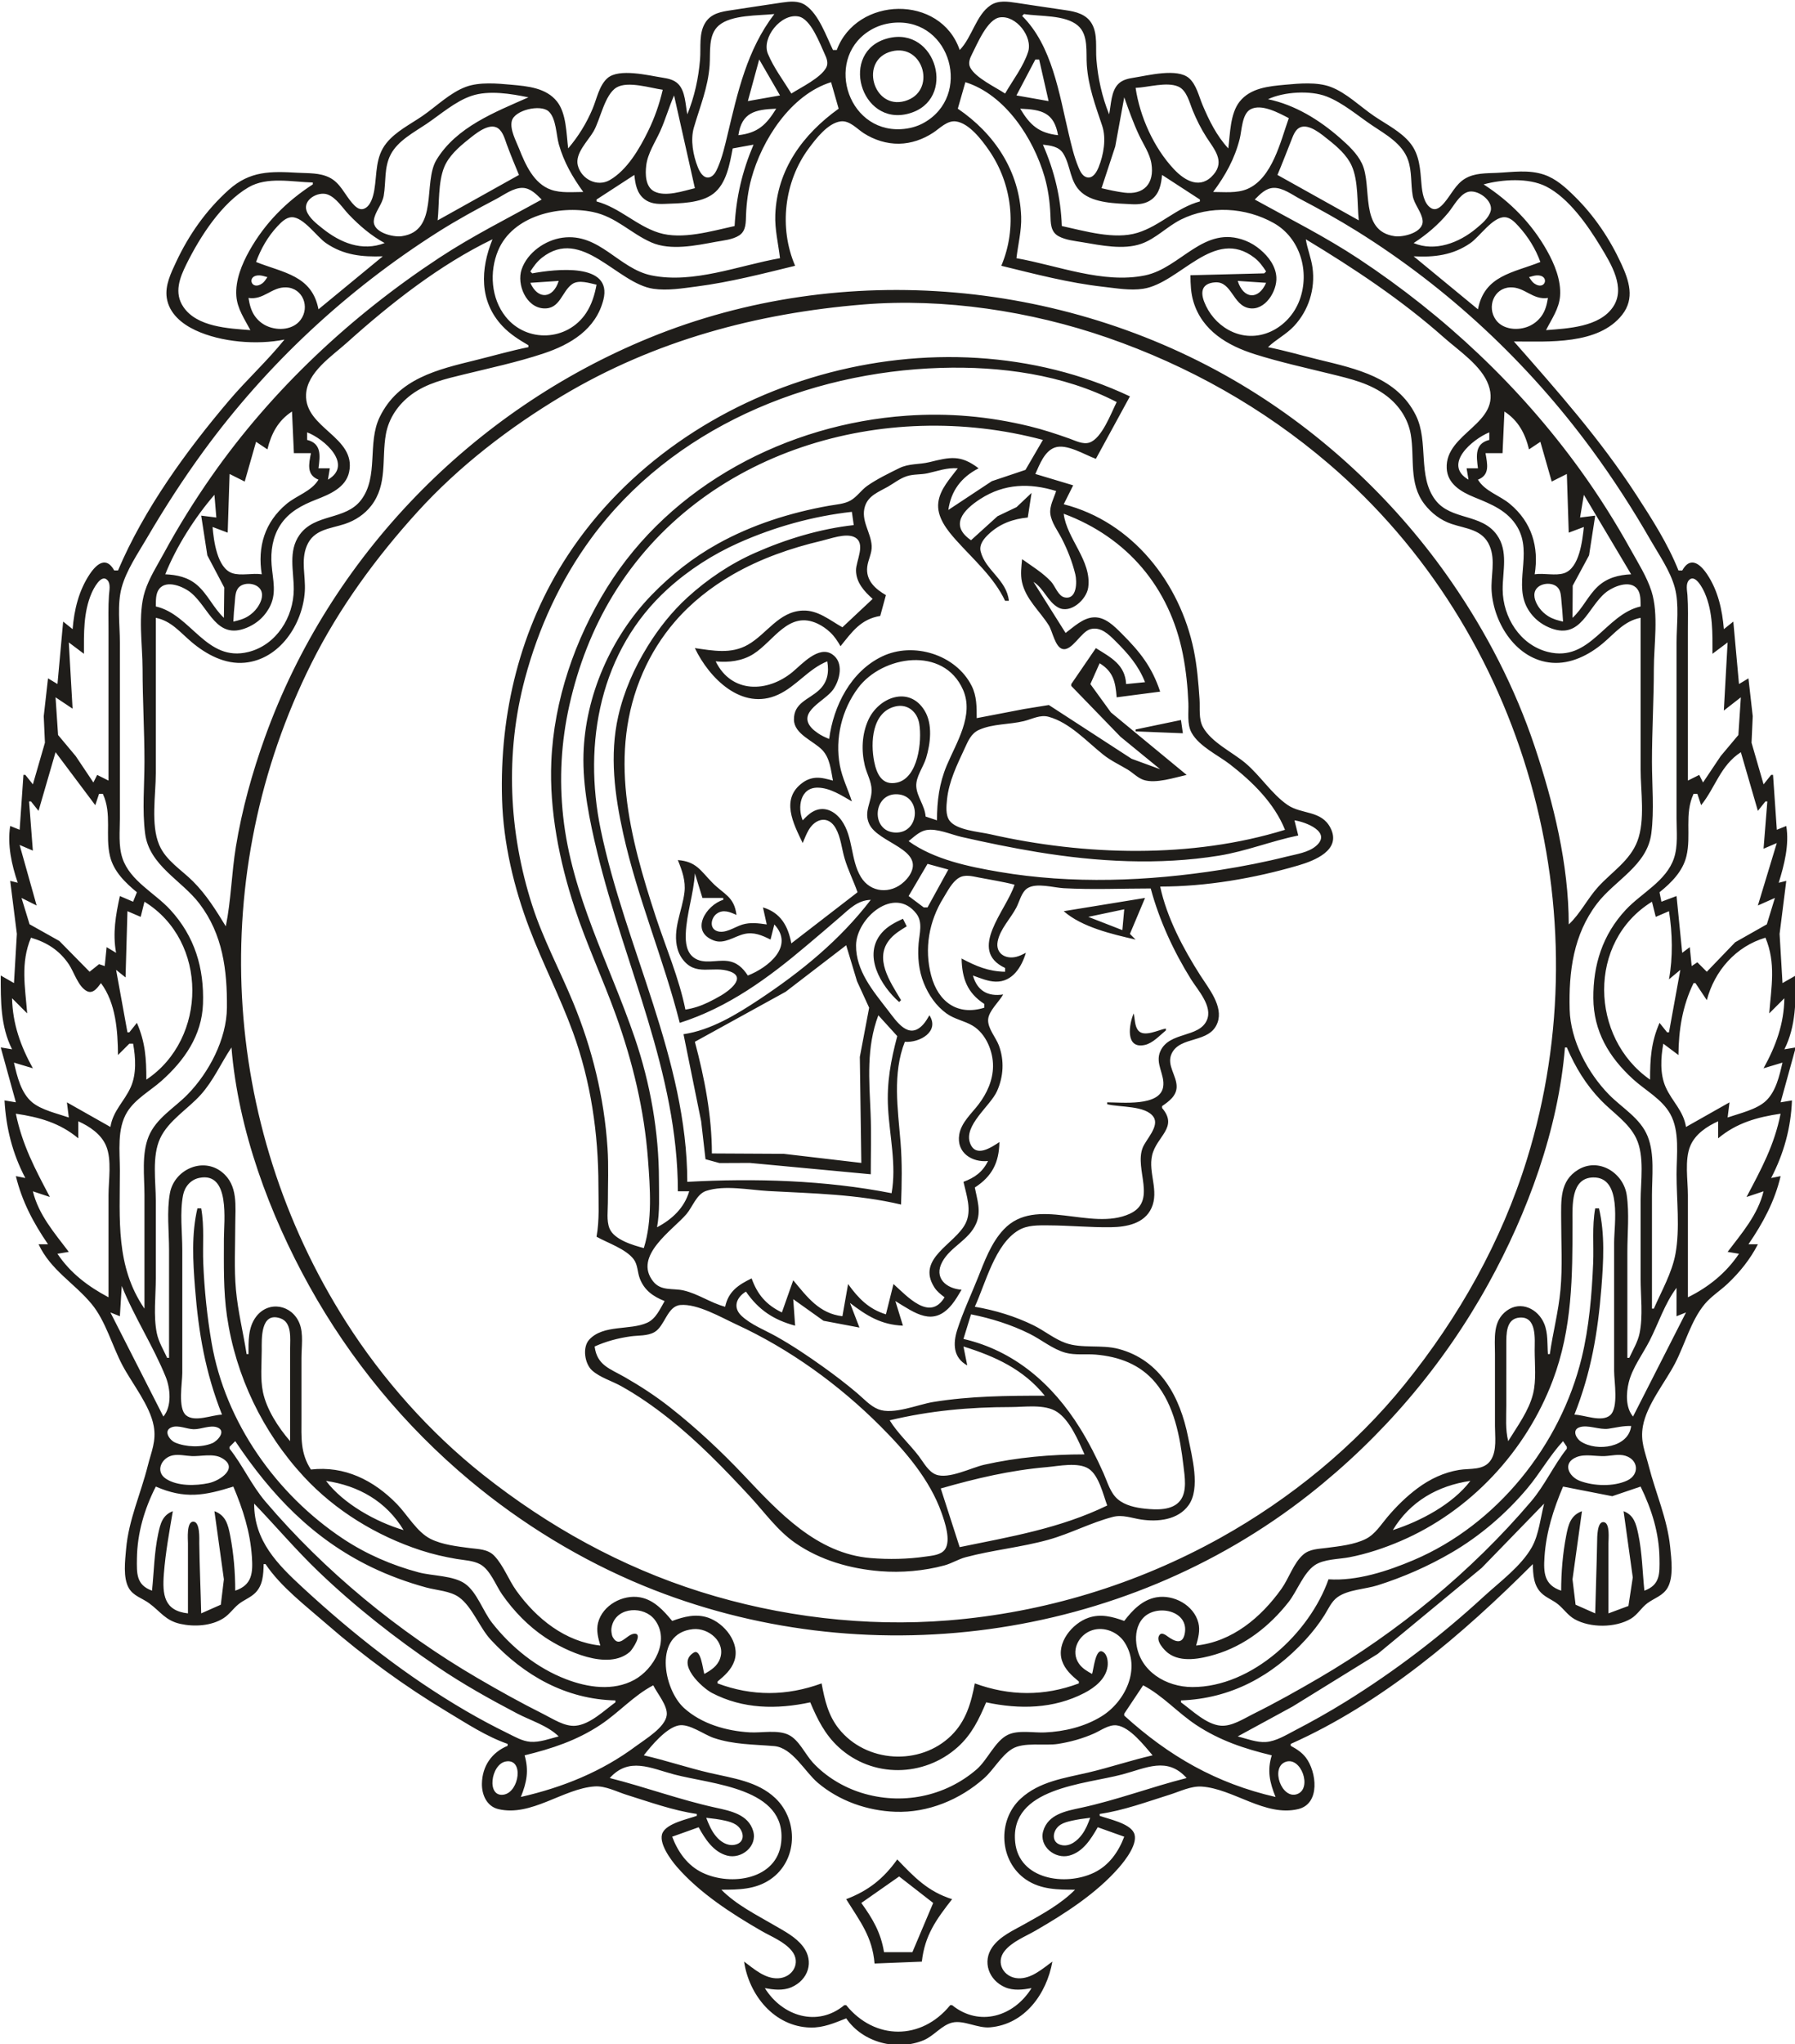 <?xml version="1.0" encoding="UTF-8" standalone="no"?>
<svg
   xmlns:dc="http://purl.org/dc/elements/1.1/"
   xmlns:cc="http://creativecommons.org/ns#"
   xmlns:rdf="http://www.w3.org/1999/02/22-rdf-syntax-ns#"
   xmlns:svg="http://www.w3.org/2000/svg"
   xmlns="http://www.w3.org/2000/svg"
   xmlns:sodipodi="http://sodipodi.sourceforge.net/DTD/sodipodi-0.dtd"
   xmlns:inkscape="http://www.inkscape.org/namespaces/inkscape"
   inkscape:version="1.0 (6e3e5246a0, 2020-05-07)"
   sodipodi:docname="poli.pdf"
   viewBox="0 0 949 1080"
   height="1080"
   width="949"
   id="svg168"
   version="1.1">
  <defs
     id="defs172" />
  <sodipodi:namedview
     borderlayer="false"
     inkscape:pagecheckerboard="true"
     inkscape:current-layer="g176"
     inkscape:window-maximized="1"
     inkscape:window-y="27"
     inkscape:window-x="72"
     inkscape:cy="586.94332"
     inkscape:cx="490.63012"
     inkscape:zoom="0.80555556"
     showgrid="false"
     id="namedview170"
     inkscape:window-height="1016"
     inkscape:window-width="1848"
     inkscape:pageshadow="2"
     inkscape:pageopacity="0"
     guidetolerance="10"
     gridtolerance="10"
     objecttolerance="10"
     borderopacity="1"
     bordercolor="#666666"
     pagecolor="#ffffff" />
  <g
     id="g176"
     inkscape:label="Image"
     inkscape:groupmode="layer">
    <path
       id="path180"
       d="m 363.389,60.412 c -1.045,-5.088 -0.982,-12.232 -4.886,-16.105 -2.16,-2.143 -5.218,-2.808 -8.12,-3.257 -7.429,-1.15 -23.158,-5.142 -29.264,0.27 -4.364,3.868 -5.617,10.912 -7.798,16.092 -3.261,7.744 -7.499,14.603 -12.932,21 -0.982,-7.742 -0.901,-18.47 -5.908,-24.778 -5.76,-7.257 -15.534,-8.078 -24.092,-8.86 -7.47,-0.682 -16.845,-1.542 -24,1.085 -8.463,3.106 -15.645,10.322 -23,15.379 -6.435,4.425 -14.106,8.175 -19.075,14.348 -5.971,7.417 -4.935,16.049 -6.42,24.825 -0.562,3.323 -1.921,8.626 -5.548,9.914 -2.548,0.905 -4.71,-1.396 -6.211,-3.125 -3.954,-4.558 -6.222,-10.486 -11.863,-13.351 -5.21,-2.646 -11.226,-2.251 -16.883,-2.571 -14.205,-0.805 -25.221,-1.071 -36.45,9.018 -11.897,10.689 -21.061,23.664 -27.824,38.117 -2.719,5.811 -5.964,12.4 -4.947,19 1.275,8.282 8.037,13.763 15.221,17.111 13.494,6.288 32.471,7.836 47,4.889 -9.006,11.21 -19.778,21.028 -29.119,32 -22.646,26.599 -45.18,57.674 -58.881,90 h -2 c -4.093,-7.447 -9.08,-3.861 -12.994,2.02 -5.769,8.668 -8.17,18.731 -9.006,28.98 l -5,-4 -3,33 -5,-3 -2.266,20 0.63,14 -6.364,22 -4,-5 h -1 l -2,29 -5,-2 c -1.57,9.935 0.764,20.594 4,30 l -4,-1 3.527,28 -1.527,26 -7,-4 c 2e-5,13.385 -0.168,26.767 6,39 l -6,-1 8,29 -6,-1 c 0.804,14.551 4.201,28.093 11,41 l -5,-1 c 3.23,13.348 9.277,24.747 17,36 h -5 c 6.489,13.771 18.72,20.339 28.007,31.512 7.483,9.004 10.898,22.196 16.365,32.488 5.157,9.707 14.502,21.158 16.504,32 1.468,7.948 -1.267,13.587 -3.124,21 -3.685,14.708 -10.143,28.646 -11.47,44 -0.523,6.054 -1.724,15.212 1.443,20.681 2.409,4.161 7.036,5.286 10.686,7.955 6.062,4.433 8.64,9.199 16.591,10.952 7.308,1.611 16.389,1.103 22.836,-3.052 3.074,-1.981 5.056,-5.049 7.854,-7.331 2.755,-2.247 6.23,-3.429 8.798,-5.932 4.168,-4.063 4.375,-9.822 4.511,-15.273 h 1 c 8.05,12.001 21.169,21.96 32,31.399 19.885,17.328 41.39,33.027 64,46.601 10.333,6.203 20.568,12.985 32,17 v 1 c -8.423,3.468 -13.448,10.74 -13.603,20 -0.098,5.82 2.537,11.971 8.651,13.436 17.442,4.179 34.349,-10.825 50.952,-11.979 5.693,-0.395 11.67,2.817 17,4.478 12.066,3.761 24.465,8.25 37,10.065 v 1 c -4.882,1.75 -15.537,3.865 -18.042,8.866 -2.587,5.164 4.346,14.427 7.482,18.044 11.975,13.812 28.852,24.73 44.56,33.79 5.372,3.1 12.207,5.72 16.207,10.63 5.083,6.24 0.518,14.17 -7.213,14.51 -6.97,0.31 -12.766,-4.97 -17.994,-8.84 2.575,17.7 15.953,34.36 35,34.86 6.853,0.18 12.76,-2.4 19,-4.86 8.718,12.83 26.742,17.45 40.999,11.53 5.351,-2.23 9.608,-8.08 15.198,-9.32 6.075,-1.34 13.255,3.1 19.803,2.54 18.425,-1.55 29.999,-17.79 33,-34.75 -5.232,3.78 -11.088,9.13 -17.994,8.84 -7.737,-0.32 -12.289,-8.28 -7.213,-14.51 4,-4.91 10.835,-7.53 16.207,-10.63 15.629,-9.01 32.328,-19.74 44.256,-33.461 3.271,-3.762 10.524,-12.971 7.791,-18.373 -2.531,-5.003 -13.149,-7.11 -18.047,-8.866 v -1 c 12.615,-1.824 24.875,-6.384 37,-10.174 5.372,-1.679 11.255,-4.673 17,-4.28 16.622,1.138 33.5,16.071 50.952,11.89 11.894,-2.85 9.717,-19.775 4.05,-27.211 -2.157,-2.83 -4.935,-4.552 -8.002,-6.225 v -1 c 48.596,-21.688 90.753,-57.752 128,-95 0.136,5.451 0.343,11.21 4.511,15.273 2.568,2.503 6.043,3.685 8.798,5.932 3.097,2.525 5.232,5.886 8.788,7.891 8.248,4.649 21.507,4.601 29.684,-0.217 3.585,-2.113 5.519,-5.824 8.808,-8.248 3.633,-2.678 8.159,-3.913 10.593,-8.025 3.36,-5.676 2.075,-15.312 1.442,-21.606 -1.5,-14.924 -7.727,-28.662 -11.379,-43 -1.926,-7.557 -4.507,-12.893 -3.029,-21 2.048,-11.238 11.674,-22.91 16.941,-33 5.204,-9.971 8.509,-22.852 15.802,-31.488 3.44,-4.072 8.157,-7.017 12.023,-10.668 6.426,-6.07 11.98,-12.971 16.018,-20.844 h -5 c 7.641,-11.138 13.919,-22.757 17,-36 l -5,1 c 6.685,-12.919 10.457,-26.429 11,-41 l -6,1 8,-29 -6,1 c 6.168,-12.233 6,-25.615 6,-39 l -7,4 -1.532,-26 3.532,-28 -4,1 c 2.934,-9.486 5.651,-20.049 4,-30 l -5,2 -2,-29 h -1 l -4,5 -6.364,-22 0.63,-14 -2.266,-20 -5,3 -3,-33 -5,4 c -0.83,-10.176 -3.089,-20.375 -8.845,-28.98 -3.941,-5.893 -9.052,-9.476 -13.155,-2.02 h -2 c -5.543,-14 -14.144,-27.407 -22.326,-40 -19.133,-29.449 -41.558,-54.734 -64.674,-81 18.132,0 44.666,1.923 57.25,-14.113 6.734,-8.581 3.659,-17.953 -0.455,-26.887 -6.094,-13.231 -14.3,-25.448 -24.716,-35.693 -4.684,-4.607 -9.743,-9.276 -16.08,-11.423 -8.225,-2.787 -16.571,-1.36 -24.999,-0.969 -5.666,0.263 -11.739,0.018 -16.798,3.027 -5.043,2.999 -7.372,8.555 -11.076,12.846 -1.691,1.96 -4.17,4.415 -6.896,2.763 -3.889,-2.358 -4.729,-8.478 -5.088,-12.551 -0.681,-7.71 -0.875,-15.497 -5.97,-21.826 -4.959,-6.16 -12.73,-9.947 -19.172,-14.339 -7.33,-4.997 -14.628,-12.278 -23,-15.384 -7.136,-2.647 -16.543,-1.771 -24,-1.089 -8.571,0.783 -18.256,1.649 -24.017,8.921 -5.021,6.337 -4.998,16.952 -5.983,24.717 -6.187,-6.711 -10.097,-14.656 -13.628,-23 -1.958,-4.628 -3.203,-10.636 -7.102,-14.092 -6.178,-5.476 -21.784,-1.439 -29.264,-0.272 -2.902,0.453 -5.959,1.113 -8.12,3.258 -3.904,3.873 -3.841,11.018 -4.886,16.105 -3.77,-9.337 -5.893,-18.967 -6.724,-29 -0.503,-6.077 0.757,-13.247 -2.36,-18.775 -2.892,-5.13 -8.502,-6.491 -13.916,-7.263 -8.682,-1.238 -17.327,-2.571 -26,-3.875 -4.585,-0.69 -9.565,-1.466 -13.669,1.274 -7.667,5.118 -9.815,16.993 -16.331,23.64 -10.108,-29.509 -54.463,-28.436 -65,0 h -2 c -3.589,-7.374 -7.512,-18.877 -14.491,-23.64 -3.748,-2.558 -8.265,-2.036 -12.509,-1.425 -9.009,1.296 -17.996,2.746 -26.999,4.077 -5.099,0.754 -10.218,1.65 -13.295,6.246 -3.809,5.691 -2.447,13.28 -2.982,19.743 -0.83,10.033 -2.954,19.663 -6.724,29 m 46,-53 c -14.485,18.978 -19.332,41.131 -24.801,64 -1.354,5.665 -2.706,11.565 -5.02,16.93 -0.877,2.034 -2.136,4.798 -4.543,5.349 -3.173,0.726 -5.121,-2.964 -6.08,-5.349 -2.499,-6.212 -3.997,-14.414 -2.105,-20.93 3.257,-11.219 7.492,-21.122 8.348,-33 0.486,-6.752 -0.927,-15.956 4.803,-20.932 6.644,-5.769 21.008,-5.183 29.398,-6.068 m 9,42 c -4.152,-6.77 -9.36,-13.653 -12.404,-21 -3.486,-8.415 6.91,-21.47 16.155,-19.72 6.592,1.248 11.281,14.308 13.819,19.708 1.074,2.286 2.141,4.902 0.842,7.33 -2.897,5.41 -13.269,10.416 -18.412,13.682 m 123,-42 c 8.391,1.37 21.681,0.312 28.446,6.068 5.79,4.926 4.265,14.18 4.755,20.932 0.833,11.481 4.51,21.247 8.117,32 2.278,6.792 0.764,15.383 -1.874,21.93 -0.978,2.427 -2.946,6.072 -6.154,5.349 -2.431,-0.548 -3.655,-3.291 -4.516,-5.349 -2.385,-5.705 -3.784,-11.931 -5.21,-17.93 -4.957,-20.86 -8.72,-46.35 -24.564,-62 l 1,-1 m -10,42 c -5.107,-3.388 -15.52,-8.235 -18.406,-13.682 -1.301,-2.455 -0.151,-5.073 1.01,-7.33 2.717,-5.283 8.011,-18.265 14.611,-19.216 8.633,-1.245 17.5,10.287 14.949,18.228 -2.476,7.705 -8.129,15.017 -12.164,22 m -58,-37.459 c 29.485,-1.698 40.582,38.733 14.99,52.96 -3.685,2.048 -7.795,3.089 -11.99,3.321 -29.235,1.619 -40.934,-39.047 -14.981,-52.999 3.649,-1.962 7.852,-3.045 11.981,-3.283 m -3.999,8.288 c -25.965,6.741 -14.584,46.686 10.999,39.77 25.836,-6.985 14.78,-46.462 -10.999,-39.77 m 2.011,6.889 c 17.132,-4.362 23.996,21.456 6.965,26.259 -16.814,4.742 -24.219,-21.866 -6.965,-26.259 m -70.012,4.281 11,19 -17,3 6,-22 m 148,0 5,22 -17,-3 10,-19 h 2 m -110,12 4,14 c -18.85,13.531 -32.534,32.06 -33.496,56 -0.311,7.727 1.6,15.37 2.496,23 -21.651,3.81 -45.789,13.65 -68,9.08 -17.331,-3.566 -27.488,-22.582 -47,-19.907 -9.126,1.252 -18.635,7.866 -21.631,16.827 -2.623,7.845 2.365,19.972 11.634,20.522 8.8,0.522 9.555,-8.922 15.127,-12.839 3.487,-2.449 9.119,-0.5 12.87,0.317 -0.983,5.311 -2.505,10.407 -5.516,14.962 -9.845,14.897 -31.444,15.937 -42.563,1.925 -7.7,-9.701 -8.66,-23.663 -3.977,-34.886 7.689,-18.426 32.152,-24.111 50.056,-20.426 12.379,2.548 19.938,11.229 31,16.097 10.141,4.463 23.521,1.622 34,-0.311 3.998,-0.737 8.977,-1.139 12.454,-3.415 3.721,-2.435 3.435,-7.011 3.594,-10.948 0.258,-6.376 1.116,-12.834 2.794,-18.998 5.584,-20.508 20.865,-44.361 42.158,-51 m 98,93 c 0.858,-7.304 2.766,-14.605 2.501,-22 -0.858,-23.932 -14.056,-43.78 -33.501,-57 l 4,-14 c 21.109,6.582 36.046,29.78 41.877,50 1.866,6.47 2.803,13.278 3.075,19.998 0.178,4.394 -0.012,9.063 4.397,11.426 3.75,2.011 8.514,2.459 12.651,3.154 9.653,1.621 21.498,4.143 31,0.81 7.735,-2.713 13.689,-9.182 21,-12.821 15.319,-7.624 34.195,-6.46 48.995,1.841 14.076,7.893 19.187,25.759 13.75,40.592 -5.58,15.22 -22.709,24.224 -37.735,15.835 -5.826,-3.253 -10.363,-8.604 -12.753,-14.823 -2.193,-5.707 -0.845,-9.747 5.691,-10.251 8.912,-0.687 9.369,12.097 18.063,13.642 8.464,1.504 14.874,-9.044 14.412,-16.403 -0.368,-5.862 -4.145,-10.834 -8.48,-14.506 -2.373,-2.011 -5.041,-3.662 -7.943,-4.791 -21.943,-8.535 -34.008,14.46 -53,18.377 -22.204,4.579 -46.355,-5.271 -68,-9.08 m -187,-89 c -1.763,7.649 -4.339,14.947 -7.799,22 -4.522,9.217 -11.046,20.44 -20.205,25.718 -6.609,3.808 -15.013,-0.417 -16.882,-7.731 -1.626,-6.361 5.37,-12.929 8.306,-17.988 3.592,-6.188 5.87,-19.524 12.219,-23.236 5.988,-3.502 17.873,0.335 24.361,1.236 m 250,-1 c 6.521,-0.24 16.457,-3.346 22.566,-0.688 4.529,1.97 5.947,8.557 7.657,12.688 2.02,4.88 4.342,9.548 7.193,14 4.075,6.363 9.908,12.583 3.847,19.741 -6.824,8.059 -15.036,3.586 -21.023,-2.79 -10.605,-11.295 -17.97,-27.673 -20.24,-42.951 m -321,5 c -17.57,7.791 -38.013,15.596 -48.604,33 -7.291,11.982 1.36,37.612 -18.401,40.374 -4.597,0.643 -15.384,-1.986 -14.735,-8.283 0.464,-4.503 4.43,-8.423 5.235,-13.093 1.274,-7.388 0.087,-14.995 3.742,-21.898 3.8,-7.179 12.245,-11.607 18.763,-15.988 7.5,-5.041 15.344,-12.034 24,-14.919 9.132,-3.044 20.807,-1.077 30,0.808 m 391,1 c 8.338,-3.932 22.334,-4.815 31,-1.445 8.604,3.346 16.385,10.107 24,15.227 7.188,4.833 15.975,9.618 19.01,18.237 2.186,6.207 1.399,12.623 2.495,18.979 0.805,4.67 4.771,8.59 5.235,13.093 0.649,6.297 -10.138,8.926 -14.735,8.283 -19.028,-2.66 -11.607,-26.377 -17.321,-38.374 -2.563,-5.382 -7.272,-9.705 -11.686,-13.577 -10.798,-9.473 -23.792,-17.509 -37.998,-20.423 m -314,-2 11,49 c -6.039,1.44 -15.553,4.773 -21.469,1.721 -4.715,-2.432 -4.812,-9.151 -4.256,-13.721 0.786,-6.46 4.705,-12.179 7.346,-18 2.816,-6.206 4.632,-12.78 7.379,-19 m 238,1 c 2.396,6.777 4.77,13.485 7.836,20 2.267,4.818 5.672,9.668 6.531,15 1.704,10.584 -4.059,16.703 -14.367,15.352 -4.047,-0.53 -8.034,-1.406 -12,-2.352 l 7.235,-22 4.765,-26 m -286,50 c -5.515,0 -11.706,0.678 -16.995,-1.169 -9.257,-3.231 -13.645,-13.419 -16.99,-21.831 -1.607,-4.04 -4.872,-9.979 -3.816,-14.455 1.384,-5.867 15.241,-8.991 19.479,-5.133 4.06,3.696 3.987,12.573 5.443,17.588 2.74,9.435 7.164,17.092 12.879,25 m 373,-39 c -4.372,12.271 -8.744,31.861 -22.01,37.454 -5.495,2.317 -12.16,1.546 -17.99,1.546 6.496,-8.767 11.313,-17.351 14.034,-28 1.128,-4.415 1.169,-13.234 5.726,-15.673 5.865,-3.139 15.09,2.012 20.24,4.673 m -271,-5 c -5.312,8.611 -9.782,12.825 -20,14 1.788,-12.037 8.844,-13.578 20,-14 m 149,14 c -10.201,-1.173 -14.796,-5.309 -20,-14 11.352,0.43 17.886,2.015 20,14 m -30,69 c 17.791,4.353 35.765,9.074 54,11.106 6.867,0.765 14.109,2.088 21,1.039 19.471,-2.964 37.475,-32.872 58.848,-16.375 2.603,2.009 4.38,4.511 6.152,7.23 l -1,1 -39,1 c 0.04,4.751 0.199,9.415 1.59,14 4.646,15.317 18.015,23.169 32.41,27.716 13.169,4.16 26.605,7.104 40,10.404 10.617,2.616 21.128,4.966 29.962,11.834 6.42,4.991 11.095,11.965 12.499,20.046 2.19,12.604 -1.203,25.954 7.269,36.962 3.65,4.741 8.587,8.5 14.27,10.417 7.819,2.637 16.545,2.884 20.2,11.666 3.218,7.734 0.488,15.951 1.034,23.955 1.171,17.171 13.211,36.188 31.766,37.738 9.944,0.831 19.559,-3.993 27,-10.229 6.449,-5.404 11.362,-11.908 20,-13.509 v 80 c 0,11.724 2.504,26.886 -1.706,37.998 -3.903,10.3 -13.55,16.274 -20.685,24.093 -5.674,6.219 -9.481,14.23 -15.609,19.909 -0.03,-31.707 -8.005,-64.092 -18.001,-94 -10.306,-30.837 -25.511,-60.266 -43.971,-87 -28.076,-40.661 -64.96,-75.818 -107.028,-101.767 -94.099,-58.046 -214.428,-69.119 -317,-27.187 -93.676,38.295 -168.915,115.575 -203.264,210.954 -6.758,18.767 -12.194,38.303 -15.412,58 -2.266,13.867 -2.531,28.294 -5.324,42 -5.129,-8.429 -10.265,-16.674 -17.29,-23.71 -6.122,-6.131 -14.394,-11.026 -17.91,-19.291 -4.564,-10.728 -1.8,-26.531 -1.8,-37.999 v -82 c 8.244,1.64 12.879,7.739 19.056,12.923 7.73,6.489 17.557,11.766 27.944,10.794 18.538,-1.736 30.688,-20.407 31.775,-37.717 0.503,-8.01 -2.171,-16.23 1.025,-23.97 3.661,-8.865 12.312,-9.024 20.2,-11.647 5.406,-1.798 10.33,-5.042 13.847,-9.557 8.787,-11.282 5.47,-24.864 7.786,-37.826 1.519,-8.503 6.535,-15.736 13.402,-20.87 8.242,-6.162 18.176,-8.367 27.965,-10.764 14.064,-3.442 28.246,-6.467 42,-11.041 14.289,-4.753 27.635,-12.721 31.619,-28.325 5.079,-19.888 -25.568,-16.212 -37.619,-14 l -1,-1 c 1.776,-2.728 3.561,-5.241 6.152,-7.277 21.149,-16.613 39.563,13.559 58.848,16.427 7.48,1.112 15.556,-0.257 23,-1.22 17.512,-2.266 34.866,-6.741 52,-10.93 -8.643,-20.06 -5.829,-44.439 7.181,-61.999 3.75,-5.062 10.076,-13.357 16.815,-14.285 4.771,-0.657 8.627,3.889 12.276,6.239 5.507,3.547 12.146,5.666 18.728,5.546 6.447,-0.117 12.642,-2.314 18,-5.828 3.518,-2.308 7.397,-6.563 12,-5.952 7.029,0.932 13.769,9.895 17.489,15.279 12.295,17.794 14.991,41.034 6.511,61 m -255,-48 -43,24 c 0.906,-8.599 0.199,-20.009 3.419,-27.996 2.401,-5.952 7.693,-10.647 12.599,-14.556 3.518,-2.803 11.158,-9.459 15.952,-6.057 2.617,1.856 3.571,5.769 4.625,8.611 1.999,5.394 4.168,10.698 6.405,15.997 m 444,24 -43,-24 c 2.514,-5.956 4.813,-11.977 7.202,-17.982 0.973,-2.445 2.029,-5.807 4.59,-7.056 4.81,-2.348 11.773,3.773 15.198,6.488 4.695,3.72 9.627,8.02 12.188,13.56 3.717,8.041 2.893,20.175 3.822,28.991 m -320,-40 c -5.991,14.192 -9.154,27.594 -10,43 -12.101,2.639 -27.79,7.386 -40,3.57 -11.953,-3.735 -20.67,-13.237 -33,-16.57 v -1 l 20,-13 c 0.475,4.791 1.302,9.727 5.392,12.852 3.099,2.368 6.862,2.592 10.608,2.444 8.047,-0.317 19.031,-0.267 25.717,-5.35 7.031,-5.346 8.699,-15.791 10.283,-23.946 l 11,-2 m 216,16 20,13 v 1 c -12.342,3.337 -21.013,12.896 -33,16.579 -12.223,3.756 -27.878,-0.961 -40,-3.579 -0.565,-15.305 -3.903,-29.001 -10,-43 3.958,0.499 8.364,0.901 10.696,4.602 4.204,6.675 3.297,15.027 9.723,20.64 6.572,5.74 18.286,5.799 26.581,6.234 3.764,0.197 7.531,-0.226 10.608,-2.611 4.077,-3.158 4.915,-8.054 5.392,-12.865 m -449,4 v 1 c -13.966,9.057 -25.305,20.44 -33.5,35 -3.993,7.096 -7.534,15.677 -6.917,24 0.499,6.74 4.366,12.198 7.417,18 -11.522,-0.891 -28.175,-1.597 -35.399,-12.215 -5.104,-7.503 -1.971,-15.47 1.665,-22.785 7.188,-14.459 18.475,-32.114 32.734,-40.456 9.942,-5.816 23.166,-2.798 34,-2.544 m 652,78 c 2.937,-5.833 6.91,-11.287 7.416,-18 0.627,-8.318 -2.926,-16.91 -6.916,-24 -8.195,-14.56 -19.534,-25.943 -33.5,-35 9.768,-2.658 23.698,-3.616 33,1.079 11.993,6.053 22.142,20.686 28.934,31.921 5.413,8.954 13.359,21.651 6.465,31.785 -7.224,10.618 -23.877,11.324 -35.399,12.215 m -531,-69 c -18.167,10.065 -36.605,19.248 -54,30.685 -46.609,30.643 -88.315,69.555 -120.387,115.315 -9.247,13.194 -17.737,26.842 -25.424,41 -3.499,6.445 -7.718,12.974 -9.952,20 -3.87,12.17 -1.237,28.317 -1.237,41 0,16.368 1,32.636 1,49 0,12.444 -1.25,25.65 0.352,38 2.191,16.897 19.221,24.569 28.701,37 12.374,16.228 14.719,35.19 14.543,55 -0.147,16.589 -9.452,34.234 -20.813,45.854 -6.997,7.157 -16.605,12.5 -20.557,22.146 -3.841,9.375 -2.226,21.088 -2.226,31 v 60 c -15.35,-22.296 -13,-47.339 -13,-73 0,-9.98 -1.634,-21.946 3.843,-30.854 4.278,-6.959 12.17,-11.161 18.156,-16.478 12.103,-10.75 21.355,-24.022 21.941,-40.668 0.666,-18.915 -4.337,-35.635 -17.293,-49.747 -8.181,-8.911 -21.288,-15.235 -25.293,-27.253 -2.195,-6.586 -1.354,-14.161 -1.354,-21 v -38 -55 c 0,-9.227 -1.512,-20.036 0.939,-29 2.49,-9.109 8.535,-17.912 13.269,-26 9.276,-15.849 19.141,-31.167 29.974,-46 33.599,-46.003 75.753,-85.196 123.818,-115.718 10.056,-6.386 20.457,-12.059 31,-17.586 4.142,-2.171 9.105,-6.007 13.993,-5.849 4.158,0.134 7.239,3.446 10.007,6.153 m 588,586 h -1 v -60 c 0,-9.946 1.501,-21.559 -2.26,-31 -3.848,-9.659 -13.554,-15.017 -20.523,-22.146 -11.162,-11.417 -20.305,-28.584 -20.729,-44.854 -0.524,-20.062 1.947,-39.592 14.459,-56 9.48,-12.431 26.51,-20.103 28.701,-37 1.601,-12.35 0.352,-25.556 0.352,-38 0,-16.364 1,-32.632 1,-49 0,-12.683 2.633,-28.829 -1.237,-41 -2.448,-7.7 -7.086,-14.971 -10.987,-22 -8.056,-14.516 -16.892,-28.535 -26.609,-42 -31.815,-44.085 -71.857,-81.688 -117.167,-111.656 -17.704,-11.708 -36.479,-21.084 -55,-31.344 2.748,-2.765 5.813,-6.047 10.007,-6.162 4.895,-0.134 9.842,3.682 13.993,5.858 10.204,5.349 20.217,10.9 30,16.998 48.264,30.081 90.42,69.505 124.086,115.306 11.34,15.427 21.671,31.403 31.206,48 4.518,7.864 10.357,16.175 12.769,25 2.451,8.964 0.939,19.773 0.939,29 v 55 38 c 0,6.84 0.841,14.414 -1.354,21 -4.027,12.082 -17.194,18.376 -25.473,27.253 -12.243,13.125 -17.297,29.031 -17.163,46.747 0.133,17.507 8.264,31.154 20.992,42.768 6.474,5.908 15.253,10.484 19.64,18.326 5.179,9.257 3.358,21.71 3.358,31.906 0,13.541 1.865,28.657 -0.561,42 -1.822,10.02 -7.39,19.734 -11.439,29 m -127,-563 c 6.919,-4.501 12.98,-9.637 18.278,-16.002 2.839,-3.409 5.725,-9.297 10.101,-10.921 5.059,-1.878 13.847,4.36 12.351,9.979 -1.011,3.802 -4.859,6.908 -7.743,9.311 -8.948,7.457 -21.633,12.386 -32.987,7.633 m -544,0 c -11.996,4.606 -23.495,-0.165 -32.996,-7.813 -3,-2.414 -6.94,-5.408 -8.283,-9.173 -2.107,-5.909 6.089,-10.488 11.049,-8.7 4.681,1.688 8.015,7.229 11.329,10.678 5.672,5.903 11.706,11.074 18.901,15.008 m -1,7 -34,28 c -3.473,-17.942 -18.489,-19.229 -33,-25 2.501,-6.937 6.27,-13.517 11.347,-18.916 1.96,-2.083 4.513,-4.715 7.6,-4.742 6.166,-0.055 13.191,10.371 18.071,13.71 9.303,6.364 19.058,7.334 29.982,6.948 m 612,3 c -14.512,5.771 -29.527,7.058 -33,25 l -34,-28 c 10.884,0.584 20.76,-0.584 29.967,-6.951 4.915,-3.398 11.763,-13.807 18.071,-13.716 3.057,0.044 5.495,2.666 7.401,4.751 5.04,5.513 9.026,11.905 11.561,18.916 m -554,-12 c -6.384,15.771 -7.154,32.668 5.276,45.887 3.977,4.229 8.761,7.201 13.724,10.113 v 1 c -9.378,1.884 -18.701,4.593 -28,6.88 -20.058,4.934 -40.812,9.694 -50.67,30.12 -6.653,13.784 -0.368,31.299 -9.791,43.723 -8.248,10.874 -24.315,7.015 -32.499,18.391 -6.212,8.635 -3.058,19.148 -3.11,28.886 -0.078,14.66 -9.175,29.326 -23.93,33.031 -22.344,5.611 -30.274,-19.82 -49,-24.031 0.066,-2.984 -0.176,-6.656 1.724,-9.184 3.929,-5.227 13.116,-1.201 16.967,2.027 9.635,8.079 13.297,24.961 29.304,18.435 2.076,-0.847 4.052,-1.963 5.824,-3.339 2.451,-1.903 4.484,-4.28 6.016,-6.977 4.332,-7.627 2.012,-14.824 1.382,-22.962 -0.563,-7.279 0.499,-14.594 4.486,-20.844 4.554,-7.14 11.661,-10.742 19.297,-13.719 6.952,-2.71 15.455,-6.267 17.193,-14.442 3.955,-18.611 -23.565,-23.076 -22.755,-40.994 0.53,-11.732 13.662,-20.245 21.562,-27.342 22.942,-20.609 49.074,-41.21 77,-54.659 m 430,0 c 25.625,15.491 50.541,31.979 73,51.897 7.817,6.932 19.961,14.917 23.581,25.105 7.27,20.458 -23.004,25.134 -22.098,43.993 0.399,8.297 7.647,12.466 14.518,15.273 8.919,3.643 17.758,7.062 22.87,15.832 8.282,14.211 -2.577,30.459 5.874,43.833 1.663,2.633 3.819,4.902 6.368,6.691 1.81,1.27 3.807,2.291 5.889,3.034 15.451,5.514 19.03,-11.036 28.307,-18.815 3.851,-3.228 13.039,-7.254 16.967,-2.027 1.9,2.528 1.658,6.2 1.724,9.184 -18.726,4.212 -26.656,29.642 -49,24.031 -14.754,-3.705 -23.852,-18.372 -23.93,-33.031 -0.052,-9.738 3.102,-20.251 -3.11,-28.886 -8.184,-11.376 -24.251,-7.517 -32.499,-18.391 -9.551,-12.593 -3.329,-30.699 -10.296,-44.723 -9.942,-20.009 -31.436,-24.553 -51.165,-29.366 -8.974,-2.189 -17.954,-4.816 -27,-6.634 4.26,-4.119 9.626,-6.718 13.724,-11.094 7.76,-8.286 11.354,-19.654 9.815,-30.906 -0.7,-5.125 -2.755,-9.906 -3.539,-15 m -549,20 c -0.828,1.146 -1.545,2.471 -2.733,3.314 -6.024,4.275 -8.519,-4.641 -1.305,-4.232 1.351,0.077 2.75,0.582 4.038,0.918 m 667,0 c 1.287,-0.336 2.687,-0.841 4.038,-0.918 7.214,-0.409 4.719,8.507 -1.305,4.232 -1.188,-0.843 -1.905,-2.168 -2.733,-3.314 m -513,2 c -2.923,9.411 -10.996,10.168 -15,1 l 15,-1 m 374,1 c -4.015,9.328 -12.063,8.548 -15,-1 l 15,1 m -538,8 c 8.127,1.208 12.29,-5.922 19.995,-5.584 8.724,0.382 12.574,10.342 7.59,17.109 -3.916,5.317 -11.809,5.884 -17.517,3.469 -2.658,-1.124 -4.924,-2.933 -6.612,-5.274 -2.113,-2.933 -2.876,-6.229 -3.456,-9.72 m 687,0 c -0.577,3.474 -1.334,6.739 -3.456,9.645 -1.697,2.323 -3.975,4.153 -6.612,5.302 -5.589,2.436 -13.668,1.923 -17.48,-3.394 -4.826,-6.733 -1.099,-16.758 7.551,-17.137 7.698,-0.338 11.839,6.79 19.997,5.584 m -362,3.452 c 42.678,-3.503 88.651,3.516 129,17.488 42.918,14.861 82.427,37.059 117,66.596 104.372,89.172 145.326,236.944 104.935,367.464 -13.511,43.658 -36.028,83.532 -64.666,119 -26.461,32.771 -60.543,60.529 -97.269,80.999 -44.282,24.682 -93.439,39.661 -144,43.727 -43.804,3.523 -89.094,-1.915 -131,-15.104 -42.029,-13.228 -80.525,-34.569 -115,-61.877 -28.19,-22.329 -53.157,-50.427 -72.448,-80.745 -66.68,-104.796 -73.87,-236.786 -18.26,-348 14.581,-29.162 34.193,-55.93 56.07,-80 21.916,-24.113 48.719,-44.696 76.638,-61.36 48.837,-29.151 102.702,-43.568 159,-48.188 m 344,18.548 -1,1 1,-1 m -485,474 c 5.906,3.325 15.524,6.446 19.662,11.938 2.13,2.828 1.963,6.824 3.182,10.053 2.39,6.329 7.109,9.611 13.156,12.009 -2.429,4.16 -4.587,9.352 -9.23,11.456 -9.103,4.127 -23.093,0.813 -30.594,8.887 -3.805,4.094 -2.425,12.836 1.505,16.339 4.182,3.725 10.452,5.539 15.319,8.249 8.779,4.887 17.123,10.709 25,16.936 15.574,12.311 29.416,26.629 42.897,41.142 7.793,8.389 14.643,18.179 24.136,24.77 13.195,9.163 29.11,13.672 44.967,14.947 11.085,0.892 23.222,-0.136 33.967,-3.073 3.881,-1.06 7.293,-3.271 11.169,-4.307 14.371,-3.842 29.412,-5.23 43.864,-9.261 11.565,-3.226 22.441,-9.066 34,-12.046 5.162,-1.331 9.921,0.643 15,1.398 8.81,1.31 19.403,0.241 25.022,-7.584 6.415,-8.934 1.713,-25.922 -0.243,-35.853 -4.161,-21.123 -14.574,-40.829 -36.779,-46.715 -8.997,-2.384 -19.461,-0.08 -28,-3.126 -5.994,-2.138 -11.275,-6.551 -17,-9.36 -9.802,-4.808 -20.255,-7.948 -31,-9.799 5.717,-12.472 10.623,-32.962 23.067,-40.38 4.821,-2.874 10.518,-2.633 15.933,-2.615 11.018,0.037 21.95,1.143 33,0.976 8.128,-0.122 17.61,-1.844 21.38,-10.094 4.178,-9.143 -1.792,-18.646 0.35,-27.887 2.344,-10.109 14.048,-14.736 5.27,-25 v -1 c 3.526,-2.448 7.536,-5.277 7.699,-10.021 0.206,-6.004 -5.488,-11.605 -2.646,-17.696 4.471,-9.586 20.147,-5.213 24.253,-16.353 3.189,-8.649 -4.71,-18.158 -9.037,-24.93 -9.013,-14.106 -17.743,-30.519 -21.269,-47 24.386,-0.009 49.613,-4.333 73,-11.166 8.508,-2.486 22.967,-8.088 17.065,-19.754 -4.815,-9.517 -15.255,-7.078 -22.738,-12.222 -8.355,-5.745 -14.46,-15.554 -22.327,-22.154 -6.859,-5.753 -17.975,-10.92 -22.373,-18.935 -2.393,-4.361 -1.504,-9.986 -1.824,-14.769 -0.581,-8.661 -1.307,-17.49 -3.061,-26 -7.314,-35.494 -32.423,-67.718 -68.742,-77 l 5,-10 -20,-6 c 2.189,-4.851 4.725,-11.9 10.176,-13.927 6.251,-2.325 15.972,3.83 21.824,5.927 l 18,-33 c -101.6,-47.877 -235.471,-10.129 -297.233,84 -25.133,38.306 -36.091,83.494 -34.711,129 0.703,23.209 6.211,46.377 14.416,68 7.056,18.598 16.27,36.3 23.072,55 9.408,25.859 13.453,53.551 13.456,81 10e-4,8.97 0.608,18.142 -1,27 m 275,-441 c -2.929,5.772 -7.834,19.315 -14.475,21.426 -3.409,1.083 -7.382,-1.022 -10.525,-2.138 -6.884,-2.444 -13.9,-4.756 -21,-6.482 -21.587,-5.247 -42.834,-7.143 -65,-5.607 -63.051,4.368 -124.623,36.458 -158.428,90.801 -17.017,27.356 -28.116,59.62 -29.482,92 -1.086,25.723 4.265,52.641 12.254,77 6.349,19.356 15.023,37.841 21.92,57 8.826,24.518 14.976,50 16.924,76 1.139,15.206 2.426,32.245 -2.188,47 -5.709,-1.51 -15.786,-4.413 -18.182,-10.487 -1.583,-4.012 -0.818,-9.288 -0.818,-13.513 0,-9.63 0.446,-19.388 -0.197,-29 -1.783,-26.644 -8.057,-52.34 -18.261,-77 -7.061,-17.065 -15.855,-33.399 -21.523,-51 -12.524,-38.889 -14.416,-80.447 -3.834,-120 7.115,-26.595 18.661,-51.755 34.971,-74 42.626,-58.139 114.219,-87.893 184.844,-90.055 31.322,-0.959 64.808,3.432 93,18.055 m -436,5 1,22 h 9 c -1.109,5.774 -2.404,11.493 4,14 -3.69,6.169 -11.494,8.309 -16.9,12.824 -11.584,9.675 -15.406,22.672 -13.1,37.176 -4.867,-0.749 -11.037,0.917 -15.547,-0.583 -8.085,-2.689 -9.843,-17.336 -10.453,-24.417 l 8,3 1,-31 8,4 6,-21 6,4 c 2.022,-8.325 5.676,-15.267 13,-20 m 654,20 6,-4 6,21 8,-4 1,31 8,-3 c -0.797,7.101 -2.283,21.7 -10.453,24.417 -4.51,1.5 -10.68,-0.166 -15.547,0.583 2.307,-14.504 -1.516,-27.502 -13.1,-37.176 -5.406,-4.515 -13.21,-6.655 -16.9,-12.824 6.435,-2.52 4.982,-8.21 4,-14 h 9 l 1,-22 c 7.324,4.733 10.978,11.675 13,20 m -257,-5 -9.221,15.834 -17.779,5.959 -23,15.207 c 1.444,-10.165 6.842,-17.303 16,-22 -9.545,-7.302 -15.103,-5.934 -26,-3.253 -5.476,1.347 -10.77,0.607 -16,3.194 -5.527,2.735 -11.829,5.788 -16.869,9.327 -3.188,2.239 -5.398,5.766 -8.776,7.703 -3.339,1.914 -7.637,2.136 -11.355,2.793 -20.442,3.609 -40.82,10.05 -59,20.167 -13.088,7.282 -24.525,16.326 -34.942,27.071 -21.347,22.017 -35.083,53.226 -35.951,83.998 -0.487,17.283 3.241,35.287 7.286,52 14.489,59.88 42.607,116.331 42.607,179 h 6 c -2.612,8.807 -9.029,14.787 -17,19 1.493,-8.223 1.005,-16.672 1,-25 -0.015,-25.315 -4.578,-51.054 -12.759,-75 -13.353,-39.08 -33.355,-75.301 -37.874,-117 -2.157,-19.901 -1.087,-39.439 3.322,-59 4.607,-20.442 12.117,-40.074 23.049,-58 46.742,-76.643 143.414,-104.392 227.262,-82 m -378,21 1,-6 h -6 c 0.853,-6.645 1.732,-13.074 -6,-15 v -4 c 9.046,3.423 24.519,17.112 11,25 m 614,-25 v 4 c -7.732,1.926 -6.853,8.355 -6,15 h -6 l 1,6 c -13.732,-8.002 2.055,-21.365 11,-25 m -281,19 c -4.05,5.401 -9.406,11.012 -10.291,18 -0.975,7.688 4.615,14.635 9.409,19.982 9.11,10.16 19.958,19.503 25.882,32.018 h 2 c -1.128,-11.072 -12.344,-16.042 -14.893,-25.991 -0.954,-3.726 1.707,-6.871 4.239,-9.254 5.82,-5.474 12.836,-8.016 20.654,-8.755 l 2,-13 -7.927,7.503 -10.074,4.814 -13.999,12.683 c -11.406,-7.826 -4.316,-15.883 5,-21.863 12.603,-8.09 26.018,-8.448 40,-4.137 -1.201,3.785 -3.57,7.934 -3.083,12.001 0.553,4.619 3.904,8.954 5.988,12.999 3.076,5.971 5.639,12.461 7.225,19 0.925,3.817 0.955,13.559 -5.647,12.206 -3.414,-0.699 -5.028,-6.024 -7.186,-8.352 -4.328,-4.668 -10.149,-8.164 -15.297,-11.854 -0.396,4.005 -0.945,8.015 -0.084,12.001 1.989,9.206 9.404,15.33 14.21,22.999 1.913,3.054 3.322,11.46 7.229,12.459 5.026,1.284 9.754,-9.099 14.701,-10.451 5.417,-1.48 9.628,2.623 13.141,6.116 6.791,6.751 12.247,12.924 15.803,21.876 l -10,1 c -0.549,-10.248 -7.986,-14.008 -16,-19 l -13,19 v 1 l 26.018,26.844 20.982,17.156 -15.122,-5.531 -43.742,-28.401 -13.145,2.134 -24.991,4.798 c -0.013,-5.854 0.053,-11.63 -2.639,-16.998 -8.352,-16.657 -30.87,-23.51 -47.361,-15.607 -16.54,7.926 -25.736,26.092 -28,43.605 -2.128,-0.886 -4.117,-1.756 -6.014,-3.093 -1.199,-0.845 -2.459,-1.776 -3.43,-2.885 -7.443,-8.505 7.19,-13.96 11.502,-20.045 3.664,-5.171 5.875,-14.495 -0.468,-18.721 -7.19,-4.792 -16.082,5.367 -21.042,9.44 -13.221,10.857 -32.194,11.381 -40.548,-5.696 6.857,0.701 14.028,-0.14 19.965,-3.902 10.856,-6.879 18.719,-23.238 34.017,-15.973 2.399,1.14 4.603,2.705 6.539,4.518 2.31,2.163 3.915,4.64 5.479,7.357 6.163,-7.686 10.737,-14.297 21,-16 l 3,-11 c -5.671,-3.282 -10.726,-7.803 -9.862,-15.001 0.45,-3.748 2.547,-7.154 2.344,-10.999 -0.378,-7.169 -5.931,-13.469 -3.544,-20.953 1.823,-5.715 7.33,-7.592 12.063,-10.301 3.309,-1.894 6.335,-4.366 9.999,-5.57 3.568,-1.172 7.362,-0.753 11,-1.544 5.641,-1.226 10.104,-3.052 16,-2.632 m -393,14 1,12 -8,-1 3.246,21 8.959,17 -0.205,16 c -5.519,-5.179 -8.508,-12.449 -14.212,-17.358 -4.839,-4.166 -10.6,-5.356 -16.788,-5.642 5.78,-14.55 15.744,-30.191 26,-42 m 724,0 25,42 c -6.601,0.312 -12.708,1.835 -17.676,6.494 -5.215,4.892 -7.976,11.637 -13.324,16.506 l 0.109,-17 8.637,-16 3.254,-21 -8,1 2,-12 m -387,9 1,7 c -17.884,1.993 -35.569,7.349 -52,14.591 -13.159,5.799 -25.391,14.002 -35.991,23.699 -8.193,7.497 -15.136,16.278 -20.967,25.71 -7.061,11.422 -12.577,23.865 -15.554,37 -4.663,20.578 -1.882,41.665 2.625,62 7.55,34.063 21.36,66.24 29.887,100 25.575,-8.146 46.694,-23.594 67,-40.774 6.017,-5.09 12.064,-10.165 18,-15.348 4.924,-4.3 9.195,-8.655 16,-8.878 -16.381,21.299 -36.628,37.816 -59,52.645 -12.027,7.972 -25.519,16.193 -40,18.355 l 9.325,46 2.302,20.046 7.39,2.023 15.983,-0.069 64,6 c 0,-10.646 0.353,-21.362 -0.089,-32 -0.743,-17.847 -2.329,-34.9 4.089,-52 l 10,11 c -3.431,12.999 -5.601,24.435 -4.864,38 0.807,14.835 4.547,30.216 1.864,45 -35.198,-6.889 -72.321,-7.957 -108,-6 -0.134,-64.758 -32.807,-123.723 -45.755,-186 -9.522,-45.802 -0.435,-94.796 35.492,-127.332 10.993,-9.955 23.724,-18.153 37.263,-24.202 18.919,-8.452 39.39,-14.172 60,-16.466 m 112,1 c 33.583,12.51 55.949,38.941 62.949,74 1.696,8.493 2.601,17.349 2.962,26 0.21,5.039 -0.832,11.157 1.716,15.745 4.015,7.228 14.006,11.808 20.373,16.744 11.818,9.161 23.338,20.425 29,34.511 -49.382,15.271 -106.003,13.686 -156,2.314 -5.737,-1.305 -17.695,-2.089 -21.373,-7.183 -2.159,-2.992 -1.669,-7.682 -1.317,-11.131 0.982,-9.623 5.305,-18.338 9.321,-26.988 1.836,-3.954 3.412,-7.96 7.642,-9.841 7.343,-3.266 16.014,-2.723 23.727,-4.608 4.262,-1.042 8.524,-3.505 13,-2.284 11.225,3.063 20.241,13.14 29,20.089 3.983,3.16 8.481,5.224 12.808,7.818 2.831,1.697 5.306,4.426 8.479,5.47 6.371,2.097 16.328,-1.259 22.713,-2.656 l -40.038,-33.018 -10.866,-14.979 4.904,-11.003 c 7.267,4.477 8.36,9.883 9,18 l 23,-3 c -4.337,-13.054 -10.64,-21.002 -20.274,-30.611 -3.923,-3.913 -8.708,-8.878 -14.727,-8.65 -5.754,0.218 -10.632,5.018 -14.999,8.261 l -17,-27 c 5.588,3.492 7.54,10.542 13.151,13.577 6.482,3.506 14.954,-4.292 15.811,-10.595 1.934,-14.235 -11.399,-25.752 -12.962,-38.982 m -101,45 -16,15 c -6.64,-3.714 -12.946,-9.171 -21,-8.834 -12.709,0.531 -18.949,12.373 -29,18.077 -8.905,5.054 -18.432,3.087 -28,1.757 7.507,15.78 24.847,33.376 44,24.608 9.658,-4.421 15.995,-13.611 26,-17.608 1.014,5.838 0.176,11.005 -4.377,15.215 -5.458,5.049 -13.372,6.676 -13.24,15.618 0.114,7.685 10.418,11.197 15.006,16.047 4.064,4.297 4.517,10.57 5.611,16.12 -2.933,-0.763 -5.945,-1.686 -9.013,-1.488 -2.489,0.161 -4.817,1.023 -6.848,2.468 -12.103,8.613 -5.062,21.698 -0.139,32.02 0.997,-2.326 1.901,-4.758 3.19,-6.943 3.629,-6.15 10.398,-7.728 14.274,-0.873 2.699,4.774 3.14,10.621 4.659,15.816 1.809,6.191 4.753,11.926 6.877,18 l -35,27 c -1.726,-9.193 -5.646,-16.194 -15,-19 l 2,9 c -4.417,-0.628 -8.641,-1.232 -13,0.106 -3.988,1.224 -9.12,5.059 -13.447,3.348 -4.067,-1.608 -2.922,-6.998 -0.003,-9.118 3.394,-2.464 7.105,-0.895 10.45,0.664 -1.2,-9.78 -6.621,-10.831 -12.729,-17.034 -6.294,-6.393 -8.453,-11.212 -18.271,-11.966 2.233,5.529 4.22,10.931 3.499,17 -1.181,9.951 -6.518,19.786 -3.637,29.995 0.489,1.733 1.236,3.379 2.271,4.858 7.136,10.189 16.31,3.615 25.591,7.066 8.704,3.237 -0.887,10.259 -4.732,12.536 -2.272,1.346 -4.611,2.59 -6.991,3.736 -3.906,1.882 -7.728,3.127 -12.001,3.809 -3.364,-16.641 -10.371,-32.884 -15.656,-49 -13.842,-42.215 -25.478,-86.328 -6.854,-129 4.26,-9.762 10.007,-18.932 16.967,-27 8.656,-10.032 19.087,-18.238 30.543,-24.838 14.602,-8.412 30.633,-14 47,-17.864 4.654,-1.099 12.66,-4.152 17.265,-1.977 6.517,3.078 0.844,12.671 0.923,17.678 0.101,6.383 4.322,11 8.812,15.001 m -404,96 -6,-3 -2,4 -9.344,-13.945 -9.323,-11.144 -1.333,-19.911 9,6 -2,-35 8,6 c 0,-10.779 -0.327,-21.871 4.03,-31.991 0.926,-2.152 5.086,-10.62 8.458,-6.843 1.745,1.954 0.913,5.509 0.75,7.838 -0.443,6.31 -0.237,12.674 -0.237,18.996 v 79 m 848,-67 8,-6 -2,36 9,-7 -1.31,19.911 -9.346,11.144 -9.344,13.945 -2,-4 -6,3 v -79 c 0,-6.322 0.205,-12.686 -0.237,-18.996 -0.164,-2.329 -0.996,-5.884 0.749,-7.838 3.372,-3.777 7.532,4.691 8.458,6.843 4.357,10.12 4.03,21.212 4.03,31.991 m -782,-17 c 0.123,-3.349 0.42,-6.66 0.745,-9.994 0.269,-2.76 0.172,-6.369 2.43,-8.381 3.078,-2.744 9.76,-1.922 11.513,2.028 1.329,2.995 -0.341,6.629 -2.1,9.065 -1.279,1.771 -2.9,3.256 -4.743,4.421 -2.434,1.539 -5.079,2.22 -7.845,2.861 m 703,0 c -2.766,-0.641 -5.411,-1.322 -7.845,-2.861 -1.843,-1.165 -3.464,-2.65 -4.743,-4.421 -1.759,-2.436 -3.429,-6.07 -2.1,-9.065 1.85,-4.168 9.23,-4.903 12.063,-1.453 1.513,1.842 1.547,4.514 1.754,6.768 0.336,3.676 0.688,7.345 0.871,11.032 m -331,105 -6,-2 c -0.415,-5.819 -4.653,-10.459 -4.946,-16 -0.267,-5.035 3.807,-10.258 5.225,-15 2.286,-7.641 3.539,-17.764 -0.797,-24.919 -8.14,-13.434 -24.371,-7.11 -29.805,4.929 -3.381,7.493 -3.735,16.065 -1.849,23.99 1.019,4.281 3.585,8.547 3.613,13 0.039,6.497 -4.319,11.357 -1.238,17.977 4.713,10.123 29.735,13.344 21.371,26.947 -0.801,1.304 -1.873,2.506 -2.985,3.549 -7.033,6.603 -17.712,5.906 -22.833,-2.561 -5.492,-9.083 -3.956,-21.024 -10.147,-29.773 -3.647,-5.153 -9.503,-8.037 -15.377,-4.653 -2.041,1.175 -3.598,2.858 -5.232,4.514 -2.817,-6.822 -1.383,-17.412 8.025,-17.265 6.419,0.1 12.616,4.145 17.975,7.265 -2,-6.334 -5.124,-12.448 -6.345,-19 -2.657,-14.252 0.99,-29.406 9.646,-40.965 12.843,-17.15 45.214,-22.298 55.473,0.984 5.932,13.463 -3.519,27.857 -8.607,39.981 -3.99,9.51 -5.157,18.773 -5.167,29 m -21.991,-60.175 c 6.543,-1.549 11.615,2.916 12.637,9.196 1.489,9.155 -0.584,28.553 -11.748,31.028 -7.845,1.74 -10.749,-4.417 -12.085,-11.05 -2.033,-10.097 -1.195,-26.24 11.196,-29.174 m 126.991,12.175 v 1 l 25,1 -1,-7 -24,5 m -550,40 2,-6 h 2 c 4.981,10.706 1.103,21.918 3.796,33 1.956,8.049 8.044,13.912 14.204,19 l -2,5 -7,-3 c -2.208,10.124 -3.877,19.662 -2,30 l -5,-3 -1,10 -3,-1 -5,4 -16,-16.257 -15.743,-8.832 -4.257,-13.911 8,4 -9,-32 7,3 -2,-26 h 1 l 4,5 9,-31 21,28 m 870,-28 9,31 4,-5 h 1 l -2,25 7,-3 -10,33 9,-4 -4.257,13.934 -16.743,9.486 -15,15.58 -5,-5 -3,2 -1,-10 -4,3 -3,-30 -8,3 -1,-5 c 6.206,-4.993 12.257,-10.992 14.204,-19 2.693,-11.082 -1.185,-22.294 3.796,-33 h 2 l 2,6 c 7.664,-9.545 10.127,-20.945 21,-28 m -446.007,22.225 c 13.033,0.63 12.079,20.675 -0.991,20.229 -13.184,-0.451 -12.026,-20.858 0.991,-20.229 m 6.007,24.775 c 2.752,-2.18 5.699,-5.161 9.278,-5.837 5.716,-1.079 13.16,2.35 18.722,3.612 13.302,3.018 26.537,5.759 40,7.973 31.61,5.198 64.259,7.042 96,1.926 14.406,-2.322 27.83,-7.776 42,-10.674 l -2,-8 c 5.627,0.779 20.072,6.131 11.354,13.573 -4.018,3.43 -10.387,4.306 -15.354,5.551 -11.592,2.907 -23.199,5.179 -35,7.04 -38.32,6.042 -78.629,7.614 -117,1.081 -16.099,-2.741 -34.543,-6.52 -48,-16.245 m 21,15 -11,20 h -2 l -8,-6 10,-17 11,3 m -134,2 4,13 h 11 v 1 c -9.029,2.723 -17.927,16.68 -4.91,21.511 5.485,2.036 10.754,-2.202 15.91,-3.432 5.177,-1.236 9.445,0.654 14,2.921 l 2,-8 c 10.783,11.625 -3.33,22.802 -14,27 -2.745,-4.161 -5.826,-7.111 -11.003,-7.709 -5.737,-0.663 -12.382,1.941 -17.507,-1.725 -3.942,-2.82 -4.476,-8.099 -4.309,-12.566 0.404,-10.782 4.193,-21.128 4.819,-32 m 169,6 c -4.282,13.594 -25.129,34.568 -5,44 v 2 c -8.768,-0.145 -15.341,-2.932 -23,-7 0.258,10.483 2.912,18.084 12,24 v 2 c -14.099,4.391 -24.382,-3.049 -28.078,-17 -3.747,-14.144 -1.188,-28.664 6.466,-41 2.196,-3.54 4.507,-8.349 8.172,-10.594 3.176,-1.946 7.045,-0.88 10.441,-0.214 6.336,1.243 12.748,2.184 18.999,3.808 m 72,2 c 4.511,16.79 12.125,33.272 21.315,48 3.556,5.7 11.611,14.277 8.348,21.628 -4.17,9.392 -19.802,5.916 -24.544,16.283 -3.047,6.662 2.594,12.518 1.43,19.05 -1.841,10.331 -21.762,8.006 -29.549,8.039 v 1 c 6.548,1.719 20.442,0.535 24.523,6.805 3.179,4.883 -4.071,11.814 -5.778,16.195 -4.472,11.48 7.847,28.145 -6.826,34.882 -20.618,9.466 -49.5,-9.852 -66.609,8.255 -6.747,7.14 -10.206,16.9 -13.803,25.863 -3.581,8.926 -7.781,17.853 -10.736,27 -2.415,7.476 -2.246,14.893 5.229,19 l -2,-10 c 16.751,5.252 31.673,11.996 43,26 -19.828,0 -39.37,0.143 -59,3.325 -8.097,1.313 -21.101,6.935 -28.982,3.854 -4.301,-1.681 -7.752,-5.592 -11.215,-8.52 -5.73,-4.843 -11.7,-9.419 -17.803,-13.782 -8.073,-5.77 -16.343,-11.344 -25,-16.202 -5.925,-3.325 -13.4,-6.19 -18.369,-10.891 -4.78,-4.521 -2.56,-9.848 2.369,-12.784 6.701,9.725 14.684,14.955 26,18 l -1,-14 16.002,11.412 18.998,3.588 -5,-13 c 8.958,6.836 16.484,11.522 28,12 l -4,-13 c 10.467,6.361 20.035,13.87 29.865,1.841 1.98,-2.424 3.535,-5.163 5.135,-7.841 -7.992,-0.536 -14.88,-6.171 -10.177,-14.768 4.4,-8.044 14.067,-11.37 17.898,-20.234 2.755,-6.375 0.523,-12.566 -0.721,-18.998 9.182,-5.921 12.822,-13.26 13,-24 -4.363,2.843 -12.409,8.346 -15.425,0.776 -3.798,-9.53 10.666,-19.788 14.202,-27.776 3.405,-7.695 3.884,-16.081 0.963,-24 -1.57,-4.258 -5.998,-9.091 -5.696,-13.77 0.294,-4.546 5.762,-9.311 7.956,-13.23 -8.141,1.257 -13.741,-1.99 -16,-10 3.841,1.335 7.878,3.122 12.001,3.228 8.896,0.228 13.73,-7.741 15.999,-15.228 -1.691,0.822 -3.294,1.684 -5.137,2.126 -5.69,1.367 -10.994,-1.82 -9.782,-8.143 1.269,-6.618 6.893,-12.113 9.923,-17.982 1.647,-3.188 2.669,-8.171 5.907,-10.177 4.773,-2.956 13.811,-0.246 19.089,0.04 15.28,0.827 30.703,0.136 46,0.136 m -46,12 c 9.66,8.485 25.677,12.163 38,15 l -3,-3 8,-19 -43,7 m -485,89 c 0,-11.066 -0.541,-19.74 -5,-30 l -4,5 h -1 l -6,-33 5,4 1,-35 7,3 2,-8 c 33.792,20.812 33.357,72.437 1,94 m 445,43 c -2.916,5.812 -6.975,8.762 -13,11 1.563,7.044 4.562,15.064 1.087,21.991 -5.541,11.043 -26.178,18.413 -16.525,33.698 1.417,2.244 3.36,3.733 5.438,5.311 -7.85,13.061 -19.892,-0.701 -27,-7 l -4,16 c -9.014,-2.731 -14.618,-8.482 -20,-16 l -3,17 c -12.198,-1.395 -18.612,-10.123 -26,-19 l -6,17 c -8.219,-3.954 -12.945,-9.432 -16,-18 -7.106,3.47 -12.273,6.909 -14,15 -7.657,-2.025 -14.296,-6.861 -22,-8.621 -5.691,-1.3 -11.86,0.48 -16.021,-4.728 -10.809,-13.528 10.36,-27.114 17.603,-35.659 3.196,-3.77 5.333,-10.519 10.341,-12.192 9.736,-3.251 23.043,-0.479 33.077,0.064 23.39,1.265 47.057,1.692 70,7.136 0.412,-11.175 0.633,-21.809 -0.27,-33 -1.419,-17.594 -4.358,-36.131 2.27,-53 7.745,0.639 18.551,-5.365 13,-14 -1.002,1.658 -1.931,3.324 -3.232,4.777 -7.713,8.608 -14.137,-1.53 -18.862,-7.642 -7.723,-9.988 -16.833,-20.718 -16.694,-34.135 0.15,-14.305 20.308,-31.808 31.915,-16.651 3.47,4.533 1.591,10.482 1.155,15.651 -0.603,7.132 0.046,14.325 2.745,21 2.543,6.289 6.452,12.027 11.996,16.035 4.277,3.092 9.43,3.826 13.864,6.48 6.986,4.18 10.838,13.571 10.739,21.485 -0.092,7.379 -3.199,14.213 -7.592,20 -3.725,4.907 -9.206,9.626 -10.264,16 -1.6,9.646 6.776,14.849 15.23,14 m 351,-137 2,8 7,-3 c 1.857,11.673 2.117,24.349 0,36 l 6,-5 -6,33 h -1 l -4,-5 c -4.459,10.26 -5,18.934 -5,30 -31.8,-22.073 -33.274,-72.891 1,-94 m -279,4 -1,11 -18,-7 19,-4 m -119,49 1,-1 c -5.666,-9.595 -14.812,-22.333 -5.483,-32.665 2.4,-2.658 5.464,-4.483 8.483,-6.335 l -2,-4 c -4.091,1.91 -8.152,3.937 -11.172,7.406 -10.256,11.78 -0.498,28.087 9.172,36.594 m -422,-10 c 7.88,10.502 8.899,25.269 9,38 l 6,-6 h 2 c 1.333,7.346 1.867,16.01 -1.271,23 -3.436,7.654 -9.321,12.315 -10.729,21 l -23,-13 1,8 c -6.013,-2.075 -14.445,-3.923 -19.365,-8.019 -5.944,-4.948 -7.98,-13.798 -9.635,-20.981 l 10,3 c -6.52,-11.775 -10.677,-23.444 -11,-37 l 8,8 c -1.087,-14.003 -3.623,-26.58 2,-40 8.427,2.479 15.055,6.694 20.028,14.066 2.741,4.063 5.002,11.969 9.639,14.219 3.28,1.591 5.654,-2.109 7.332,-4.285 m 880,-24 c 5.623,13.42 3.087,25.997 2,40 l 8,-8 c -0.196,13.549 -4.492,25.246 -11,37 l 10,-3 c -1.586,6.882 -3.426,15.222 -8.786,20.248 -4.87,4.567 -13.976,6.598 -20.214,8.752 l 1,-8 -23,13 c -1.408,-8.685 -7.293,-13.346 -10.729,-21 -3.138,-6.99 -2.604,-15.654 -1.271,-23 l 8,6 c 0.105,-13.272 2.133,-26.019 8,-38 h 1 l 6,9 c 4.131,-15.617 15.395,-28.411 31,-33 m -486,4 5.725,19 6.415,14 -4.933,26 0.793,56 -41,-4.803 -38,-0.197 c -0.019,-19.911 -3.875,-39.811 -9,-59 l 48,-26.433 32,-24.567 m -381,17 1,1 -1,-1 m 533,19 c -2.407,5.43 -4.742,19.01 5.879,16.674 4.253,-0.935 7.86,-5.021 11.121,-7.674 v -1 c -3.851,0.663 -11.375,4.69 -14.513,1.122 -1.999,-2.272 -1.85,-6.293 -2.487,-9.122 m -477,18 c 3.547,43.572 20.054,88.045 41.115,126 21.731,39.163 50.505,74.026 84.885,102.744 27.447,22.927 58.89,42.137 92,55.728 116.084,47.649 252.934,29.466 351.803,-48.305 38.698,-30.441 70.813,-68.107 94.637,-111.167 20.878,-37.736 37.037,-81.729 40.56,-125 h 1 c 4.532,10.501 10.103,19.71 18.094,27.982 6.16,6.376 14.687,11.833 18.59,20.019 4.51,9.457 2.316,22.796 2.316,32.999 v 41 c 0,9.32 1.34,19.843 -0.541,29 -0.944,4.594 -3.523,8.772 -5.459,13 h -1 v -56 c 0,-9.786 1.08,-20.303 -0.335,-29.998 -1.719,-11.771 -14.751,-20.002 -25.62,-13.456 -9.92,5.974 -9.045,16.347 -9.045,26.454 0,12.253 0.751,24.79 -0.362,37 -1.052,11.536 -4.014,22.588 -5.638,34 h -1 c -0.406,-5.344 0.136,-10.901 -1.936,-15.977 -3.235,-7.923 -12.394,-12.401 -19.839,-6.95 -7.544,5.525 -6.231,14.716 -6.225,22.928 v 37.999 c 0,5.622 1.059,12.77 -2.039,17.779 -3.654,5.909 -11.031,4.449 -16.961,5.433 -8.069,1.339 -15.457,4.851 -21.995,9.722 -5.871,4.373 -11.12,9.552 -15.842,15.13 -3.439,4.062 -6.507,9.109 -11.395,11.575 -6.136,3.096 -14.034,3.88 -20.768,4.761 -4.229,0.553 -8.914,0.558 -12.311,3.503 -5.191,4.499 -7.583,12.531 -11.549,18.095 -10.797,15.151 -26.069,27.994 -45.14,30.002 1.11,-3.913 2.224,-7.929 1.196,-11.999 -2.355,-9.326 -13.033,-15.092 -22.196,-13.483 -7.37,1.293 -12.673,6.795 -17,12.482 -6.19,-2.274 -12.513,-3.921 -18.999,-1.651 -8.521,2.983 -16.986,13.224 -13.907,22.648 1.533,4.693 5.226,7.963 8.906,11.003 v 1 c -18.306,6.878 -36.634,6.708 -55,0 -1.932,10.326 -4.699,19.928 -12.434,27.528 -16.508,16.219 -45.12,14.498 -59.507,-3.628 -5.612,-7.071 -7.457,-15.239 -9.059,-23.9 -18.368,6.709 -36.698,6.876 -55,0 v -1 c 3.684,-3.043 7.365,-6.31 8.908,-11.003 3.101,-9.428 -5.299,-19.794 -13.909,-22.734 -6.463,-2.207 -12.847,-0.523 -18.999,1.737 -4.516,-5.46 -9.666,-11.185 -17,-12.482 -9.161,-1.619 -19.842,4.165 -22.196,13.483 -1.028,4.07 0.086,8.086 1.196,11.999 -18.576,-1.956 -33.807,-14.253 -44.393,-29.004 -4.101,-5.714 -6.809,-13.312 -11.621,-18.376 -3.45,-3.63 -8.365,-3.519 -12.986,-4.124 -6.698,-0.876 -14.675,-1.783 -20.768,-4.857 -7.232,-3.649 -12.217,-12.714 -17.79,-18.432 -12.231,-12.55 -27.701,-20.281 -45.442,-18.207 -5.666,-8.687 -5,-16.974 -5,-27 v -32 c 0.001,-5.709 1.139,-12.742 -1.011,-18.159 -3.955,-9.962 -16.34,-12.287 -22.949,-3.614 -4.31,5.655 -4.026,13.033 -4.04,19.773 h -1 c -1.785,-11.397 -4.587,-22.471 -5.638,-34 -1.023,-11.228 -0.362,-22.734 -0.362,-34 0,-10.008 1.711,-21.277 -7.139,-28.233 -10.234,-8.043 -25.171,-1.117 -27.41,11.234 -1.733,9.56 -0.452,20.304 -0.452,29.999 v 57 h -1 c -1.936,-4.228 -4.514,-8.406 -5.459,-13 -1.882,-9.157 -0.541,-19.68 -0.541,-29 v -41 c 0,-10.245 -2.148,-23.468 2.298,-32.991 4.393,-9.41 14.643,-15.447 21.444,-23.011 6.822,-7.588 10.644,-16.649 16.258,-24.998 m -81,48 v -9 c 5.919,2.651 12.129,6.775 14.731,13.01 3.094,7.413 1.269,18.094 1.269,25.99 v 54 c -10.731,-5.678 -20.208,-12.808 -27,-23 l 6,-1 c -7.568,-9.97 -15.955,-19.572 -19,-32 l 9,3 c -7.856,-14.869 -14.555,-27.372 -18,-44 12.334,1.802 23.3,4.863 33,13 m 900,-13 c -3.297,16.639 -10.17,29.181 -18,44 l 9,-3 c -3.045,12.428 -11.432,22.03 -19,32 l 6,1 c -6.713,10.073 -16.17,17.698 -27,23 v -54 c 0,-7.896 -1.825,-18.577 1.269,-25.99 2.602,-6.234 8.812,-10.359 14.731,-13.01 v 9 c 9.7,-8.137 20.667,-11.198 33,-13 m -835,50 h -2 c -3.212,13.591 -2.357,28.17 -1.272,42 1.867,23.784 5.446,44.682 14.272,67 -5.346,0.121 -14.342,4.148 -18.985,0.371 -4.47,-3.637 -2.015,-17.167 -2.015,-22.371 v -65 c 0,-9.295 -1.37,-19.834 0.409,-28.977 0.872,-4.479 4.024,-8.189 8.614,-9.117 16.41,-3.318 12.977,22.949 12.977,32.094 0,13.728 -0.353,27.375 1.633,41 4.604,31.581 18.895,61.272 40.546,84.696 16.672,18.037 38.578,31.351 61.821,38.959 6.24,2.042 12.532,3.486 19,4.59 4.024,0.686 8.88,0.828 12.514,2.839 5.367,2.971 8.176,11.052 11.577,15.916 6.173,8.828 13.911,16.836 22.909,22.807 10.585,7.025 33.037,17.687 44.648,7.49 1.189,-1.045 7.36,-10.11 2.109,-9.512 -4.026,0.458 -7.716,7.877 -11.149,1.8 -0.449,-0.796 -0.569,-1.771 -0.704,-2.654 -0.192,-1.252 0.019,-2.652 0.379,-3.853 2.905,-9.686 16.919,-10.025 22.487,-2.724 8.328,10.918 -0.521,26.192 -10.807,31.781 -11.162,6.065 -24.58,4.042 -35.963,-0.311 -15.545,-5.944 -28.987,-16.818 -39.22,-29.833 -4.787,-6.089 -7.948,-16.14 -14.267,-20.64 -6.154,-4.383 -17.244,-4.079 -24.513,-6.008 -14.135,-3.751 -27.804,-9.671 -40,-17.768 -35.259,-23.411 -62.264,-61.47 -69.505,-103.575 -2.371,-13.785 -3.824,-28.027 -4.406,-42 -0.402,-9.669 0.648,-19.433 -1.089,-29 m 726,109 c 8.824,-22.312 12.388,-43.217 14.271,-67 1.095,-13.827 1.94,-28.413 -1.271,-42 h -2 c -1.737,9.567 -0.687,19.331 -1.089,29 -0.688,16.514 -2.162,33.92 -6.074,50 -11.241,46.206 -44.801,88.138 -88.837,106.838 -13.66,5.801 -29.987,11.177 -45,10.162 -9.961,28.356 -40.481,56.988 -72,56.932 -13.807,-0.025 -27.784,-8.288 -29.593,-22.932 -0.584,-4.725 0.226,-9.825 3.501,-13.469 6.981,-7.769 24.642,-4.089 22.046,8.332 -1.222,5.845 -5.356,3.916 -8.817,1.451 -1.087,-0.774 -3.227,-2.49 -4.451,-0.953 -2.376,2.986 2.434,8.058 4.539,9.646 6.827,5.152 17.238,2.982 24.775,0.75 15.72,-4.653 28.856,-14.989 38.89,-27.757 4.462,-5.677 7.837,-15.34 13.797,-19.429 4.829,-3.312 12.7,-3.136 18.313,-4.219 9.252,-1.785 18.343,-4.816 27,-8.517 36.902,-15.777 66.356,-47.394 80.524,-84.835 10.407,-27.501 10.473,-55.064 10.476,-84 10e-4,-8.234 -0.98,-23.187 11.015,-23.326 15.291,-0.178 10.985,24.76 10.985,34.326 v 68 c 0,5.495 2.487,19.451 -2.175,23.371 -4.504,3.786 -13.587,-0.253 -18.825,-0.371 m -768,-68 c 6.629,16.519 16.571,31.598 23.217,48 2.506,6.185 3.315,15.678 -1.217,21 l -28,-55 5,2 1,-16 m 822,1 v 15 l 5,-2 -28,55 c -3.959,-4.648 -3.68,-12.267 -2.277,-18 1.905,-7.779 7.382,-14.929 11.006,-22 4.696,-9.163 8.044,-19.779 14.271,-28 m -572,31 c 6.062,-2.753 12.408,-4.414 19,-5.353 4.096,-0.584 8.987,-0.126 12.669,-2.273 5.53,-3.224 6.677,-13.673 13.641,-14.297 9.054,-0.81 21.689,6.604 29.69,10.292 28.101,12.951 54.16,31.8 75.996,53.635 13.093,13.094 26.229,28.257 32.474,45.996 1.69,4.801 4.984,14.387 1.813,19.114 -2.087,3.112 -6.938,3.383 -10.284,3.874 -9.43,1.383 -19.494,1.571 -28.999,0.796 -28.59,-2.331 -48.685,-24.277 -67.136,-43.784 -12.089,-12.78 -25.039,-24.862 -38.864,-35.749 -7.618,-5.999 -15.593,-11.208 -24,-16.027 -8.02,-4.597 -14.69,-6.256 -16,-16.224 m 195,-4 4,-13 c 10.704,2.147 21.2,5.42 31,10.295 6.239,3.104 12.243,8.181 19,10.01 5.122,1.386 10.751,0.518 16,0.977 12.225,1.068 23.369,5.122 31.436,14.756 10.099,12.061 13.077,28.796 14.866,43.962 0.662,5.618 2.052,13.49 -1.668,18.349 -4.125,5.388 -12.601,4.971 -18.634,4.341 -4.919,-0.513 -10.511,-1.693 -14.386,-4.972 -4.017,-3.401 -5.473,-9.076 -7.541,-13.718 -3.662,-8.219 -7.791,-16.361 -12.55,-24 -14.399,-23.114 -34.603,-40.796 -61.523,-47 m -356,54 c -6.122,-7.07 -12.463,-16.713 -14.365,-26 -1.445,-7.058 -0.637,-14.83 -0.635,-22 0.002,-6.091 -0.683,-20.378 9.753,-16.932 6.36,2.1 5.243,10.693 5.247,15.932 v 49 m 644,0 c -1.564,-6.146 -1,-12.7 -1,-19 l 0.002,-32 c 0.019,-5.419 -0.285,-13.742 7.039,-14.285 9.191,-0.681 7.957,11.357 7.959,17.285 0.002,7.463 0.935,15.7 -0.86,23 -2.218,9.022 -8.348,17.187 -13.14,25 m -224,7 c -17.872,0 -35.533,1.553 -53,5.462 -6.803,1.523 -18.819,7.798 -25.572,5.189 -4.015,-1.551 -6.508,-6.41 -8.982,-9.654 -4.963,-6.506 -11.151,-12.016 -15.446,-18.997 21.164,-5.091 42.298,-7 64,-7 7.372,0 17.969,-1.705 24.463,2.538 6.856,4.478 11.273,15.239 14.537,22.462 m -482.429,-14.389 c 3.46,-1.179 7.868,1.018 11.429,1.1 3.86,0.089 8.713,-2.326 12.405,-1.004 5.126,1.835 0.272,7.207 -2.565,8.385 -5.718,2.375 -13.9,2.071 -19.578,-0.322 -3.067,-1.292 -6.583,-6.494 -1.691,-8.159 m 771.429,-0.611 c -1.269,11.284 -17.919,13.779 -26.574,8.22 -2.473,-1.588 -4.81,-6.088 -0.831,-7.513 4.458,-1.596 10.546,1.443 15.404,0.732 4.126,-0.603 7.79,-1.595 12.001,-1.439 m -738,8 c 18.95,28.31 40.923,51.531 72,66.576 9.175,4.442 19.166,8.078 29,10.757 5.41,1.474 12.688,1.801 17.318,5.148 7.013,5.072 10.83,16.061 16.838,22.518 17.619,18.936 39.661,31.383 65.844,32.001 v 1 c -5.951,4.313 -13.375,11.627 -21,12.37 -5.837,0.568 -11.996,-3.623 -17,-6.121 -11.934,-5.956 -23.484,-12.395 -35,-19.121 -41.705,-24.358 -80.653,-56.341 -111.981,-93.128 -7.508,-8.816 -11.961,-19.089 -19.019,-28 v -1 l 3,-3 m 702,0 2,3 v 1 c -7.058,8.911 -11.511,19.184 -19.019,28 -31.324,36.783 -70.28,68.772 -111.981,93.128 -11.514,6.725 -23.056,13.184 -35,19.119 -4.976,2.473 -11.216,6.586 -17,6.089 -7.605,-0.655 -15.081,-8.046 -21,-12.336 v -1 c 26.299,-0.974 48.092,-12.734 65.783,-32.001 3.709,-4.039 7.108,-8.355 10.034,-12.996 2.04,-3.235 3.69,-7.211 6.87,-9.522 5.585,-4.057 14.803,-4.249 21.313,-6.32 13.688,-4.353 26.584,-10.003 39,-17.228 15.116,-8.795 28.99,-20.73 40.216,-34.13 6.662,-7.954 11.759,-17.191 18.784,-24.803 m -734.951,7.492 c 3.22,-0.623 6.711,0.272 9.951,0.407 4.857,0.203 11.254,-1.496 15.7,0.913 9.599,5.204 -0.754,12.105 -6.701,13.362 -6.881,1.454 -16.519,1.712 -22.638,-2.299 -5.864,-3.843 -2.365,-11.212 3.689,-12.383 m 767.86,0.225 c 7.152,2.176 7.487,10.093 0.966,13.104 -7.157,3.304 -17.55,2.948 -24.838,0.236 -6.056,-2.253 -9.66,-9.512 -1.854,-12.652 4.414,-1.775 10.159,-0.311 14.817,-0.506 3.516,-0.146 7.462,-1.232 10.909,-0.182 m -273.909,26.283 c -24.88,12.095 -51.222,16.501 -78,22 l -10,-31 c 18.594,-5.327 36.695,-9.599 56,-11.263 6.269,-0.54 16.673,-2.827 22.275,0.89 5.357,3.554 7.607,13.624 9.725,19.373 m -372,13 c -14.441,-4.224 -31.83,-13.881 -41,-26 17.226,2.538 31.815,10.787 41,26 m 564,-26 c -9.323,12.322 -26.488,21.376 -41,26 9.185,-15.214 23.774,-23.462 41,-26 m -654,3 c 5.079,12.031 8.896,23.875 9.801,37 0.593,8.607 0.151,14.988 -8.801,18 -0.02,-9.695 -0.803,-19.471 -2.65,-29 -1.147,-5.916 -2.33,-10.774 -8.35,-13 l 4.998,36 -1.624,13.412 -10.374,4.588 c -0.289,-12.34 -0.854,-24.636 -1.017,-36.999 -0.029,-2.209 0.525,-11.37 -3.125,-11.47 -3.73,-0.103 -2.852,9.359 -2.857,11.469 l -0.001,37 c -12.586,-1.37 -13.603,-9.768 -12.728,-21 0.872,-11.195 2.851,-21.959 4.728,-33 -5.473,2.119 -6.588,6.578 -7.742,12.001 -2.107,9.901 -2.221,19.968 -3.258,29.999 -8.369,-3.045 -8.089,-8.999 -7.982,-17 0.179,-13.402 3.941,-26.116 9.982,-38 15.274,6.638 25.551,4.855 41,0 m 744,0 c 5.872,12.058 9.801,24.477 9.982,38 0.107,8.001 0.387,13.955 -7.982,17 -1.037,-10.031 -1.151,-20.098 -3.258,-29.999 -1.154,-5.423 -2.269,-9.882 -7.742,-12.001 l 4.863,35 -2.292,15.077 -10.571,3.923 -10e-4,-37 c -0.005,-2.245 0.929,-10.566 -2.36,-11.197 -3.712,-0.712 -3.583,8.278 -3.618,10.197 -0.231,12.687 -0.724,25.334 -1.021,38 l -10.374,-4.588 -1.624,-13.412 4.998,-36 c -6.02,2.226 -7.203,7.084 -8.35,13 -1.847,9.529 -2.63,19.305 -2.65,29 -8.952,-3.012 -9.394,-9.392 -8.801,-18 0.905,-13.125 4.722,-24.969 9.801,-37 l 26,5.087 15,-5.087 m -733,9 c 11.455,11.905 22.04,24.452 34,35.91 19.459,18.645 40.713,35.286 63,50.392 13.442,9.112 27.63,17.038 42,24.569 7.197,3.772 16.141,6.379 22,12.129 -4.796,1.202 -9.993,3.229 -15,2.846 -4.287,-0.327 -8.215,-2.684 -12,-4.532 -7.482,-3.652 -14.805,-7.578 -22,-11.767 -31.262,-18.204 -59.584,-40.523 -86.136,-64.995 -13.573,-12.509 -25.926,-24.861 -25.864,-44.552 m 682,0 c -1.899,7.284 -2.786,16.431 -6.482,23 -5.711,10.152 -17.046,18.386 -25.518,26.179 -22.6,20.787 -46.89,39.336 -73,55.51 -8.801,5.451 -17.816,10.5 -27,15.277 -4.576,2.379 -9.749,5.58 -15,5.98 -4.993,0.38 -10.218,-1.744 -15,-2.946 l 29,-15.78 45,-27.797 55,-45.456 33,-33.967 m -444,90 c -0.765,-2.139 -1.765,-13.59 -5.582,-11.279 -9.619,5.825 4.49,18.631 9.592,21.3 16.404,8.584 34.326,8.764 51.99,4.979 3.784,8.95 7.763,17.033 15.061,23.724 17.815,16.332 45.055,15.92 62.901,-0.075 7.396,-6.628 11.249,-14.686 15.038,-23.649 17.606,3.773 35.667,3.517 51.998,-4.979 5.492,-2.857 11.333,-7.453 12.2,-14.015 0.328,-2.489 -0.096,-6.611 -2.747,-7.833 -3.686,-1.699 -4.686,9.689 -5.451,11.827 -2.605,-1.447 -5.098,-2.864 -6.873,-5.35 -4.718,-6.608 -0.388,-15.355 6.898,-17.735 6.332,-2.068 13.567,0.88 17.123,6.363 8.929,13.766 0.431,31.382 -12.181,39.138 -8.925,5.488 -19.562,8.033 -29.967,8.493 -5.958,0.263 -14.047,-1.409 -19.555,1.266 -6.768,3.289 -10.716,13.27 -16.482,18.246 -16.86,14.548 -39.824,18.986 -60.963,12.369 -9.559,-2.992 -18.829,-8.585 -25.632,-15.969 -4.046,-4.392 -7.31,-11.973 -12.813,-14.646 -5.776,-2.804 -14.3,-0.947 -20.555,-1.316 -12.325,-0.726 -25.422,-4.424 -34.733,-12.863 -11,-9.971 -16.373,-39.519 4.738,-41.663 8.253,-0.838 17.427,6.764 14.29,15.586 -1.417,3.987 -4.79,6.134 -8.295,8.081 m -27,6 c 2.11,4.336 7.669,10.744 7.13,15.695 -0.708,6.497 -11.402,12.809 -16.13,16.338 -18.259,13.627 -38.913,21.923 -61,26.967 3.129,-7.748 4.305,-13.847 2,-22 14.413,-3.527 27.49,-7.795 40,-16.069 9.796,-6.479 17.55,-15.455 28,-20.931 m 327,37 c -2.509,8.081 -1.107,14.307 2,22 -31.22,-7.147 -56.364,-21.523 -80,-43 v -1 l 10,-15 c 10.451,5.476 18.204,14.452 28,20.931 12.522,8.282 25.565,12.591 40,16.069 m -63,0 c -11.438,2.619 -22.573,6.401 -34,9.086 -12.553,2.95 -25.82,4.677 -35.723,13.771 -12.538,11.515 -11.433,33.213 2.897,42.858 7.809,5.255 16.788,5.281 25.826,5.285 -7.658,7.73 -17.571,13.04 -27,18.33 -5.847,3.27 -12.667,6.3 -16.676,11.91 -5.561,7.79 -1.879,17.64 6.691,21.31 4.481,1.91 9.348,1.29 13.985,0.45 -9.363,15.07 -27.655,20.6 -42,9 h -1 c -15.16,18.66 -39.84,18.66 -55,0 h -1 c -14.145,11.75 -32.754,5.88 -42,-9 4.64,0.84 9.503,1.46 13.988,-0.45 8.951,-3.82 12.208,-13.63 6.244,-21.47 -3.913,-5.15 -9.771,-8.1 -15.232,-11.29 -9.659,-5.64 -20.056,-10.78 -28,-18.79 9.157,0 18.06,-0.084 25.933,-5.469 14.47,-9.898 14.959,-31.168 2.629,-42.896 -9.361,-8.904 -22.51,-10.53 -34.562,-13.316 -11.776,-2.723 -23.227,-6.623 -35,-9.319 3.995,-5.101 11.78,-14.461 18.358,-15.79 5.653,-1.141 13.353,4.831 18.642,6.608 10.63,3.571 20.976,3.365 31.935,4.305 9.634,0.826 16.151,13.542 23.066,19.392 11.362,9.612 26.175,14.784 40.999,15.314 17.247,0.617 34.152,-6.381 46.909,-17.716 5.119,-4.549 9.019,-11.924 14.796,-15.486 6.177,-3.808 17.195,-1.547 24.295,-2.662 6.545,-1.027 12.933,-2.808 19,-5.483 3.616,-1.594 7.859,-4.816 12,-4.313 7.023,0.853 14.629,10.772 19,15.831 m -341.953,3.252 c 9.706,-1.726 7.137,16.046 -0.985,17.496 -9.42,1.681 -6.965,-16.082 0.985,-17.496 m 412.34,0.183 c 8.173,-2.828 14.123,14.092 6.058,17.037 -8.243,3.009 -14.357,-14.166 -6.058,-17.037 m -52.387,8.565 c -18.806,4.75 -37,11.676 -56,15.75 -7.758,1.664 -17.249,3.367 -19.838,12.27 -2.348,8.076 6.264,14.985 13.829,12.948 7.291,-1.963 11.489,-8.851 15.009,-14.968 l 14,5 c -3.054,8.041 -8.052,15.205 -16.005,19.012 -15.174,7.264 -39.553,3.61 -41.637,-16.012 -3.071,-28.932 36.754,-30.625 56.642,-35.914 12.644,-3.363 23.7,-9.541 34,1.914 m -272,31 14,-5 c 3.379,6.172 7.766,13.018 15.009,14.968 7.565,2.037 16.177,-4.872 13.829,-12.948 -2.573,-8.848 -12.105,-10.67 -19.838,-12.364 -18.986,-4.158 -37.191,-10.905 -56,-15.656 10.176,-11.289 21.54,-5.228 34,-1.914 19.845,5.278 59.773,6.995 56.639,35.914 -2.125,19.614 -26.478,23.268 -41.634,16.012 -7.953,-3.807 -12.951,-10.971 -16.005,-19.012 m 18,-10 c 3.347,0.373 6.713,0.763 10,1.519 1.972,0.453 3.98,1.004 5.7,2.113 4.347,2.802 5.49,9.605 -0.824,10.666 -3.896,0.654 -7.341,-1.696 -9.722,-4.551 -2.399,-2.878 -3.812,-6.296 -5.154,-9.747 m 203,0 c -1.135,3.128 -2.348,6.165 -4.354,8.861 -2.391,3.213 -6.178,6.379 -10.484,5.627 -6.212,-1.085 -5.187,-8.077 -0.857,-10.822 1.72,-1.09 3.734,-1.6 5.695,-2.051 3.296,-0.757 6.646,-1.221 10,-1.615 m -102,22 c -7.332,10.251 -15.288,16.526 -27,21 7.274,11.7 13.835,19.76 15,34 l 25,-1 c 1.564,-13.93 7.566,-22.2 16,-33 -12.77,-4.023 -19.97,-11.575 -29,-21 m 1,9 18,14 -11,26 h -15 c -1.646,-10.3 -5.957,-17.64 -12,-26 z"
       style="fill:#1f1d1a;stroke:none" />
  </g>
</svg>
